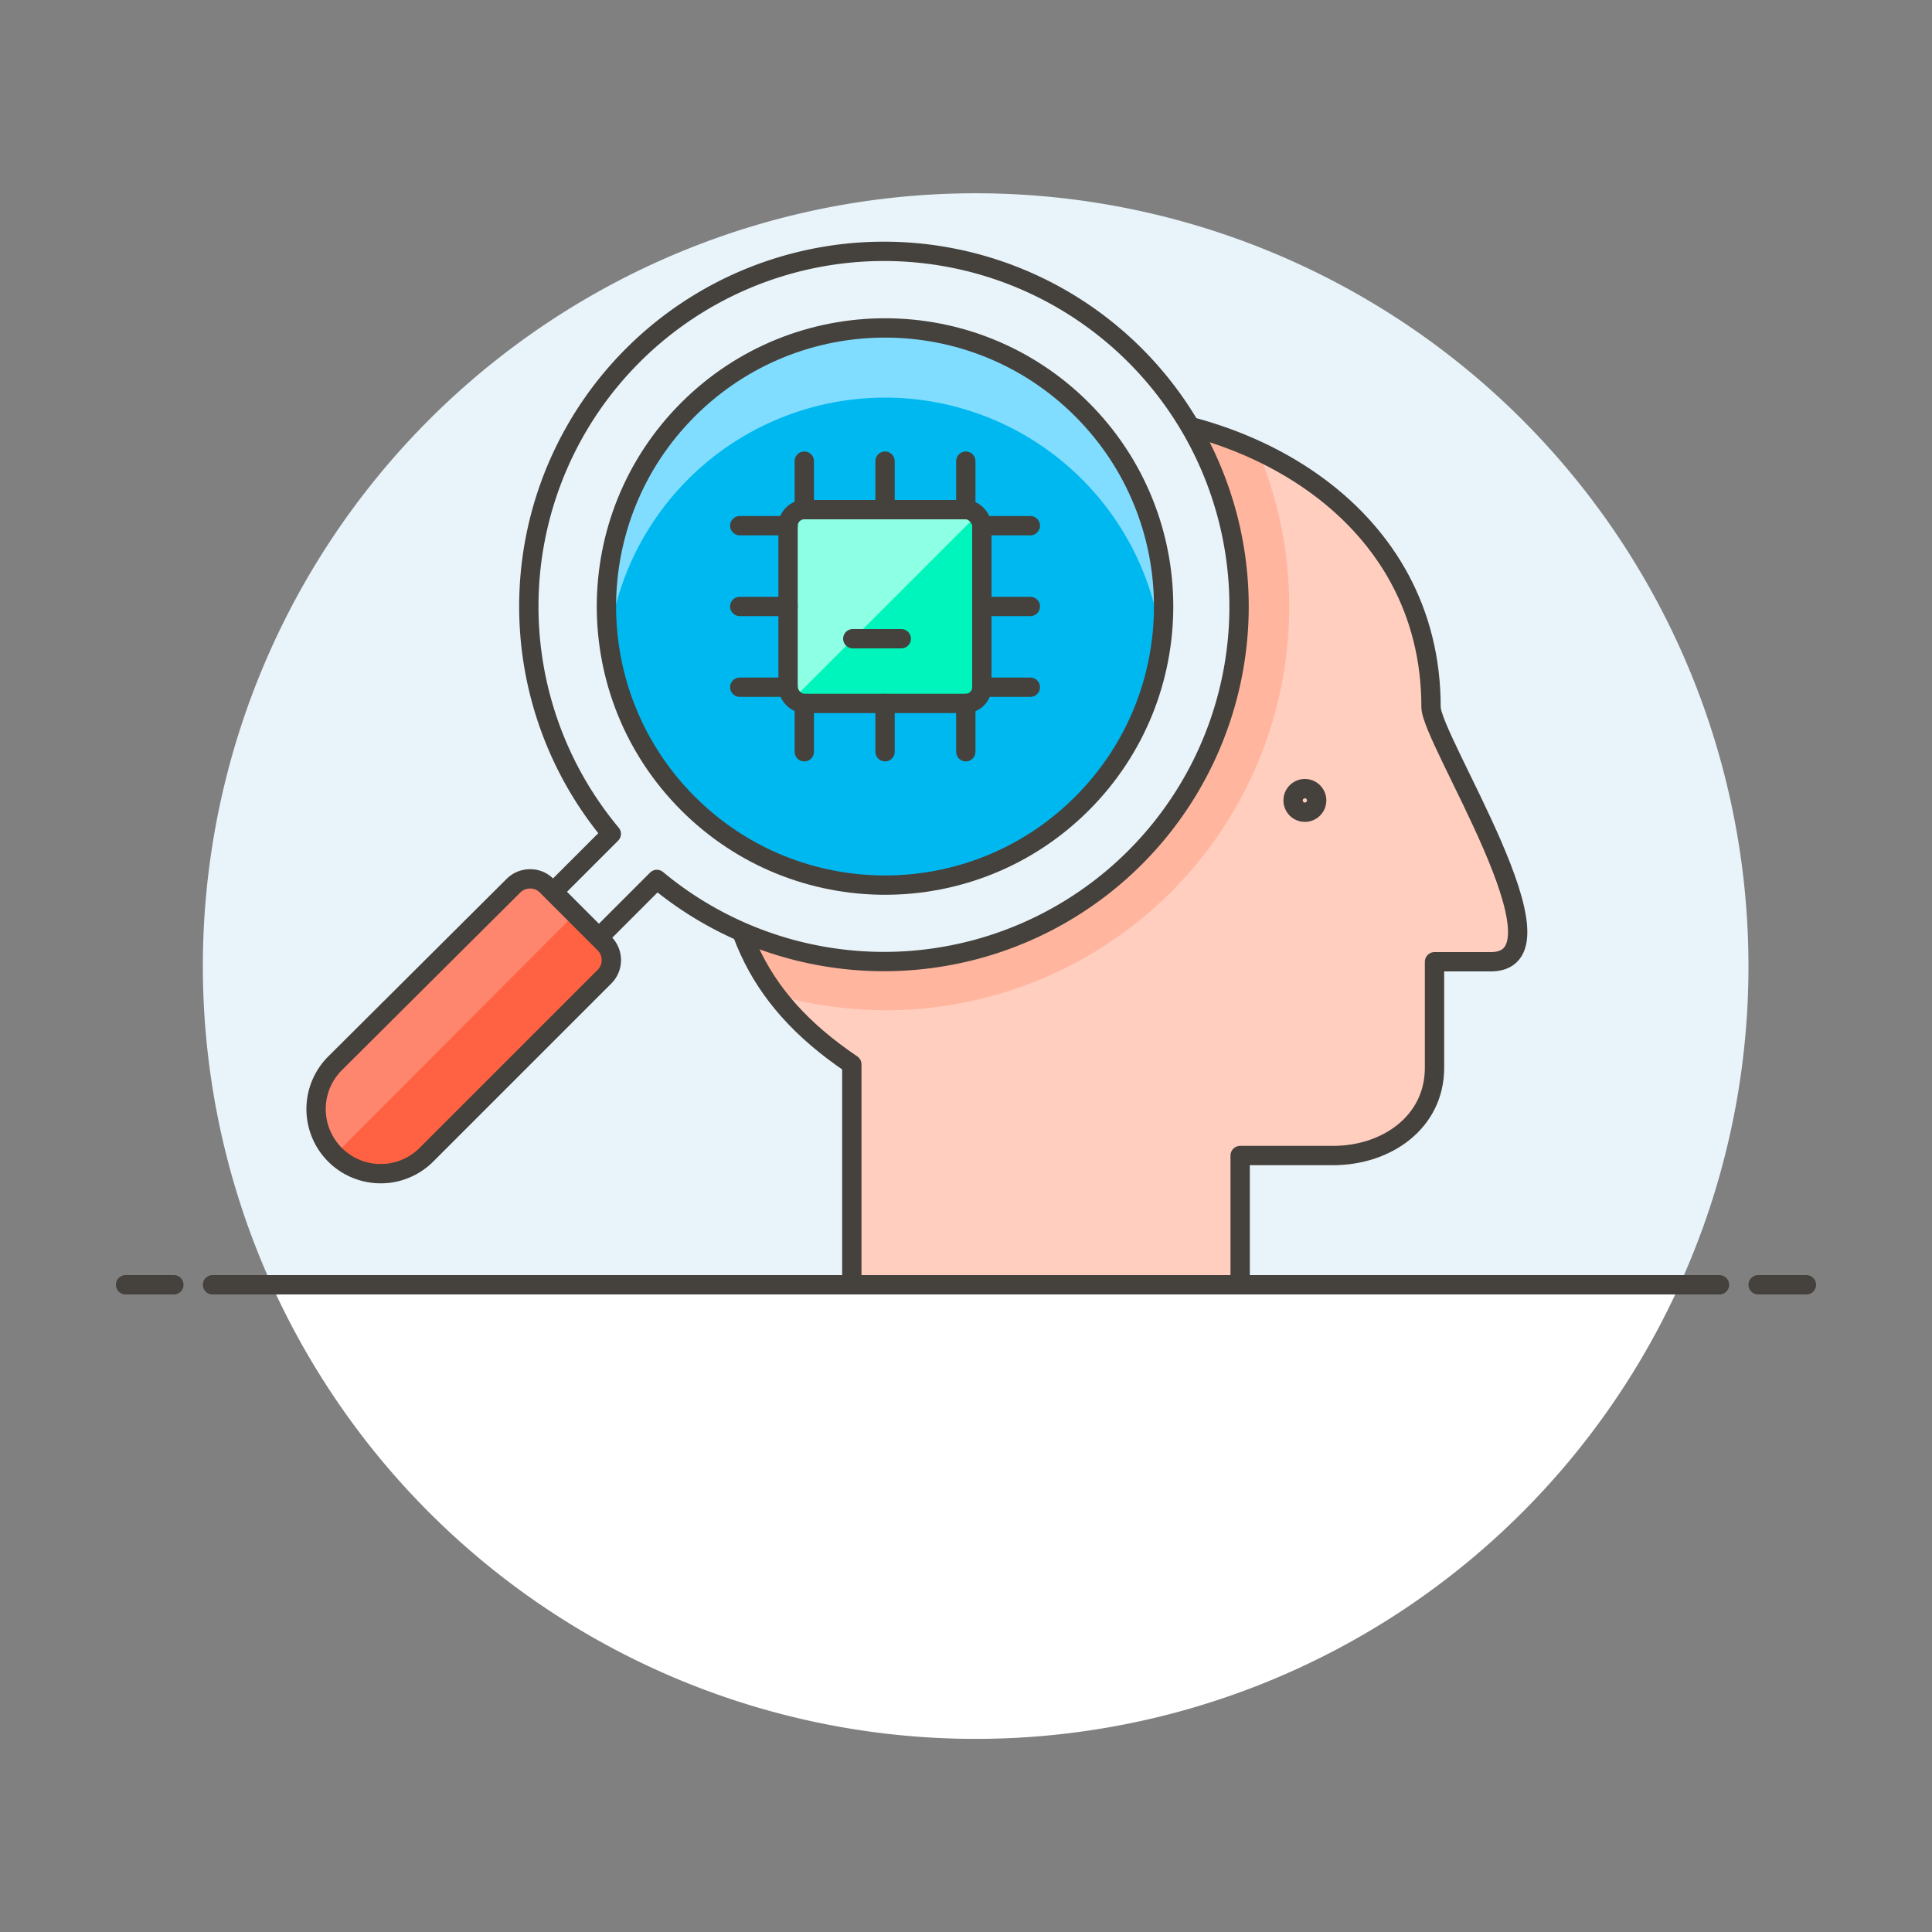 <svg id="Layer_1" data-name="Layer 1" xmlns="http://www.w3.org/2000/svg" viewBox="0 0 100 100"><rect x="0" y="0" width="100" height="100" fill="#808080" stroke="none"/><defs><style>.cls-1,.cls-6{fill:#e8f4fa;}.cls-2{fill:#fff;}.cls-3{fill:none;}.cls-3,.cls-6{stroke:#45413c;stroke-linecap:round;stroke-linejoin:round;}.cls-4{fill:#ffcebf;}.cls-5{fill:#ffb59e;}.cls-7{fill:#00b8f0;}.cls-8{fill:#ff6242;}.cls-9{fill:#ff866e;}.cls-10{fill:#80ddff;}.cls-11{fill:#00f5bc;}.cls-12{fill:#8cffe4;}</style></defs><title>chip-head</title><path class="cls-1" d="M90.5,50A40,40,0,1,0,14.06,66.5H86.94A39.85,39.85,0,0,0,90.5,50Z"/><path class="cls-2" d="M14.06,66.5a40,40,0,0,0,72.88,0Z"/><line class="cls-3" x1="11" y1="66.5" x2="89" y2="66.5"/><line class="cls-3" x1="6.5" y1="66.5" x2="9" y2="66.5"/><line class="cls-3" x1="91" y1="66.5" x2="93.5" y2="66.5"/><path class="cls-4" d="M74.07,36.59c0-10-9.41-15.23-18-15.23-12.25,0-18.67,9.44-18.67,20.06,0,6,1.45,10.14,6.69,13.67V66.5H64.19V59.81H69c2.79,0,5.25-1.74,5.25-4.54V49.78s1.74,0,3,0C81.48,49.61,74.07,38.27,74.07,36.59Z"/><path class="cls-5" d="M37.44,41.42c0,4.11.68,7.34,2.77,10.09a21.15,21.15,0,0,0,5.6.78,20.89,20.89,0,0,0,19.28-29,21.38,21.38,0,0,0-9-2C43.86,21.36,37.44,30.8,37.44,41.42Z"/><path class="cls-3" d="M74.07,36.59c0-10-9.41-15.23-18-15.23-12.25,0-18.67,9.44-18.67,20.06,0,6,1.45,10.14,6.69,13.67V66.5H64.19V59.81H69c2.79,0,5.25-1.74,5.25-4.54V49.78s1.74,0,3,0C81.48,49.61,74.07,38.27,74.07,36.59Z"/><path class="cls-6" d="M32.76,18.39A18.38,18.38,0,1,1,34,45.52l-3,3-2.36-2.36,3-3A18.37,18.37,0,0,1,32.76,18.39Z"/><circle class="cls-7" cx="45.81" cy="31.39" r="14.42" transform="translate(-8.78 41.59) rotate(-45)"/><path class="cls-8" d="M26.58,45.84a1.21,1.21,0,0,1,.86-.35,1.19,1.19,0,0,1,.85.35l3,3a1.21,1.21,0,0,1,0,1.71l-9.22,9.22a3.34,3.34,0,0,1-4.73-4.73Z"/><path class="cls-9" d="M29.76,47.31l-1.47-1.47a1.21,1.21,0,0,0-1.71,0l-9.22,9.22a3.34,3.34,0,0,0,0,4.68Z"/><path class="cls-3" d="M26.58,45.84a1.21,1.21,0,0,1,.86-.35,1.19,1.19,0,0,1,.85.35l3,3a1.21,1.21,0,0,1,0,1.71l-9.22,9.22a3.34,3.34,0,0,1-4.73-4.73Z"/><path class="cls-10" d="M45.81,20.58a14.42,14.42,0,0,1,14.3,12.61,15.25,15.25,0,0,0,.12-1.8,14.42,14.42,0,1,0-28.84,0,15.25,15.25,0,0,0,.12,1.8A14.42,14.42,0,0,1,45.81,20.58Z"/><circle class="cls-3" cx="45.81" cy="31.39" r="14.42" transform="translate(-8.78 41.59) rotate(-45)"/><rect class="cls-11" x="40.79" y="26.38" width="10.03" height="10.03" rx="0.84" ry="0.84"/><path class="cls-12" d="M50,26.38H41.63a.84.84,0,0,0-.84.83v8.36a.85.85,0,0,0,.26.61l9.54-9.54A.81.81,0,0,0,50,26.38Z"/><rect class="cls-3" x="40.79" y="26.38" width="10.03" height="10.03" rx="0.84" ry="0.84"/><line class="cls-3" x1="49.99" y1="26.38" x2="49.99" y2="23.87"/><line class="cls-3" x1="45.81" y1="26.38" x2="45.81" y2="23.87"/><line class="cls-3" x1="41.63" y1="26.38" x2="41.63" y2="23.87"/><line class="cls-3" x1="49.99" y1="38.91" x2="49.99" y2="36.41"/><line class="cls-3" x1="45.81" y1="38.91" x2="45.81" y2="36.41"/><line class="cls-3" x1="41.63" y1="38.91" x2="41.63" y2="36.41"/><line class="cls-3" x1="53.33" y1="27.21" x2="50.83" y2="27.21"/><line class="cls-3" x1="53.33" y1="31.39" x2="50.83" y2="31.39"/><line class="cls-3" x1="53.33" y1="35.57" x2="50.83" y2="35.57"/><line class="cls-3" x1="40.79" y1="27.21" x2="38.29" y2="27.21"/><line class="cls-3" x1="40.79" y1="31.39" x2="38.29" y2="31.39"/><line class="cls-3" x1="40.79" y1="35.57" x2="38.29" y2="35.57"/><line class="cls-3" x1="46.65" y1="33.06" x2="44.14" y2="33.06"/><path class="cls-3" d="M68.15,41.42a.61.61,0,1,1-.61-.6A.61.61,0,0,1,68.15,41.42Z"/></svg>